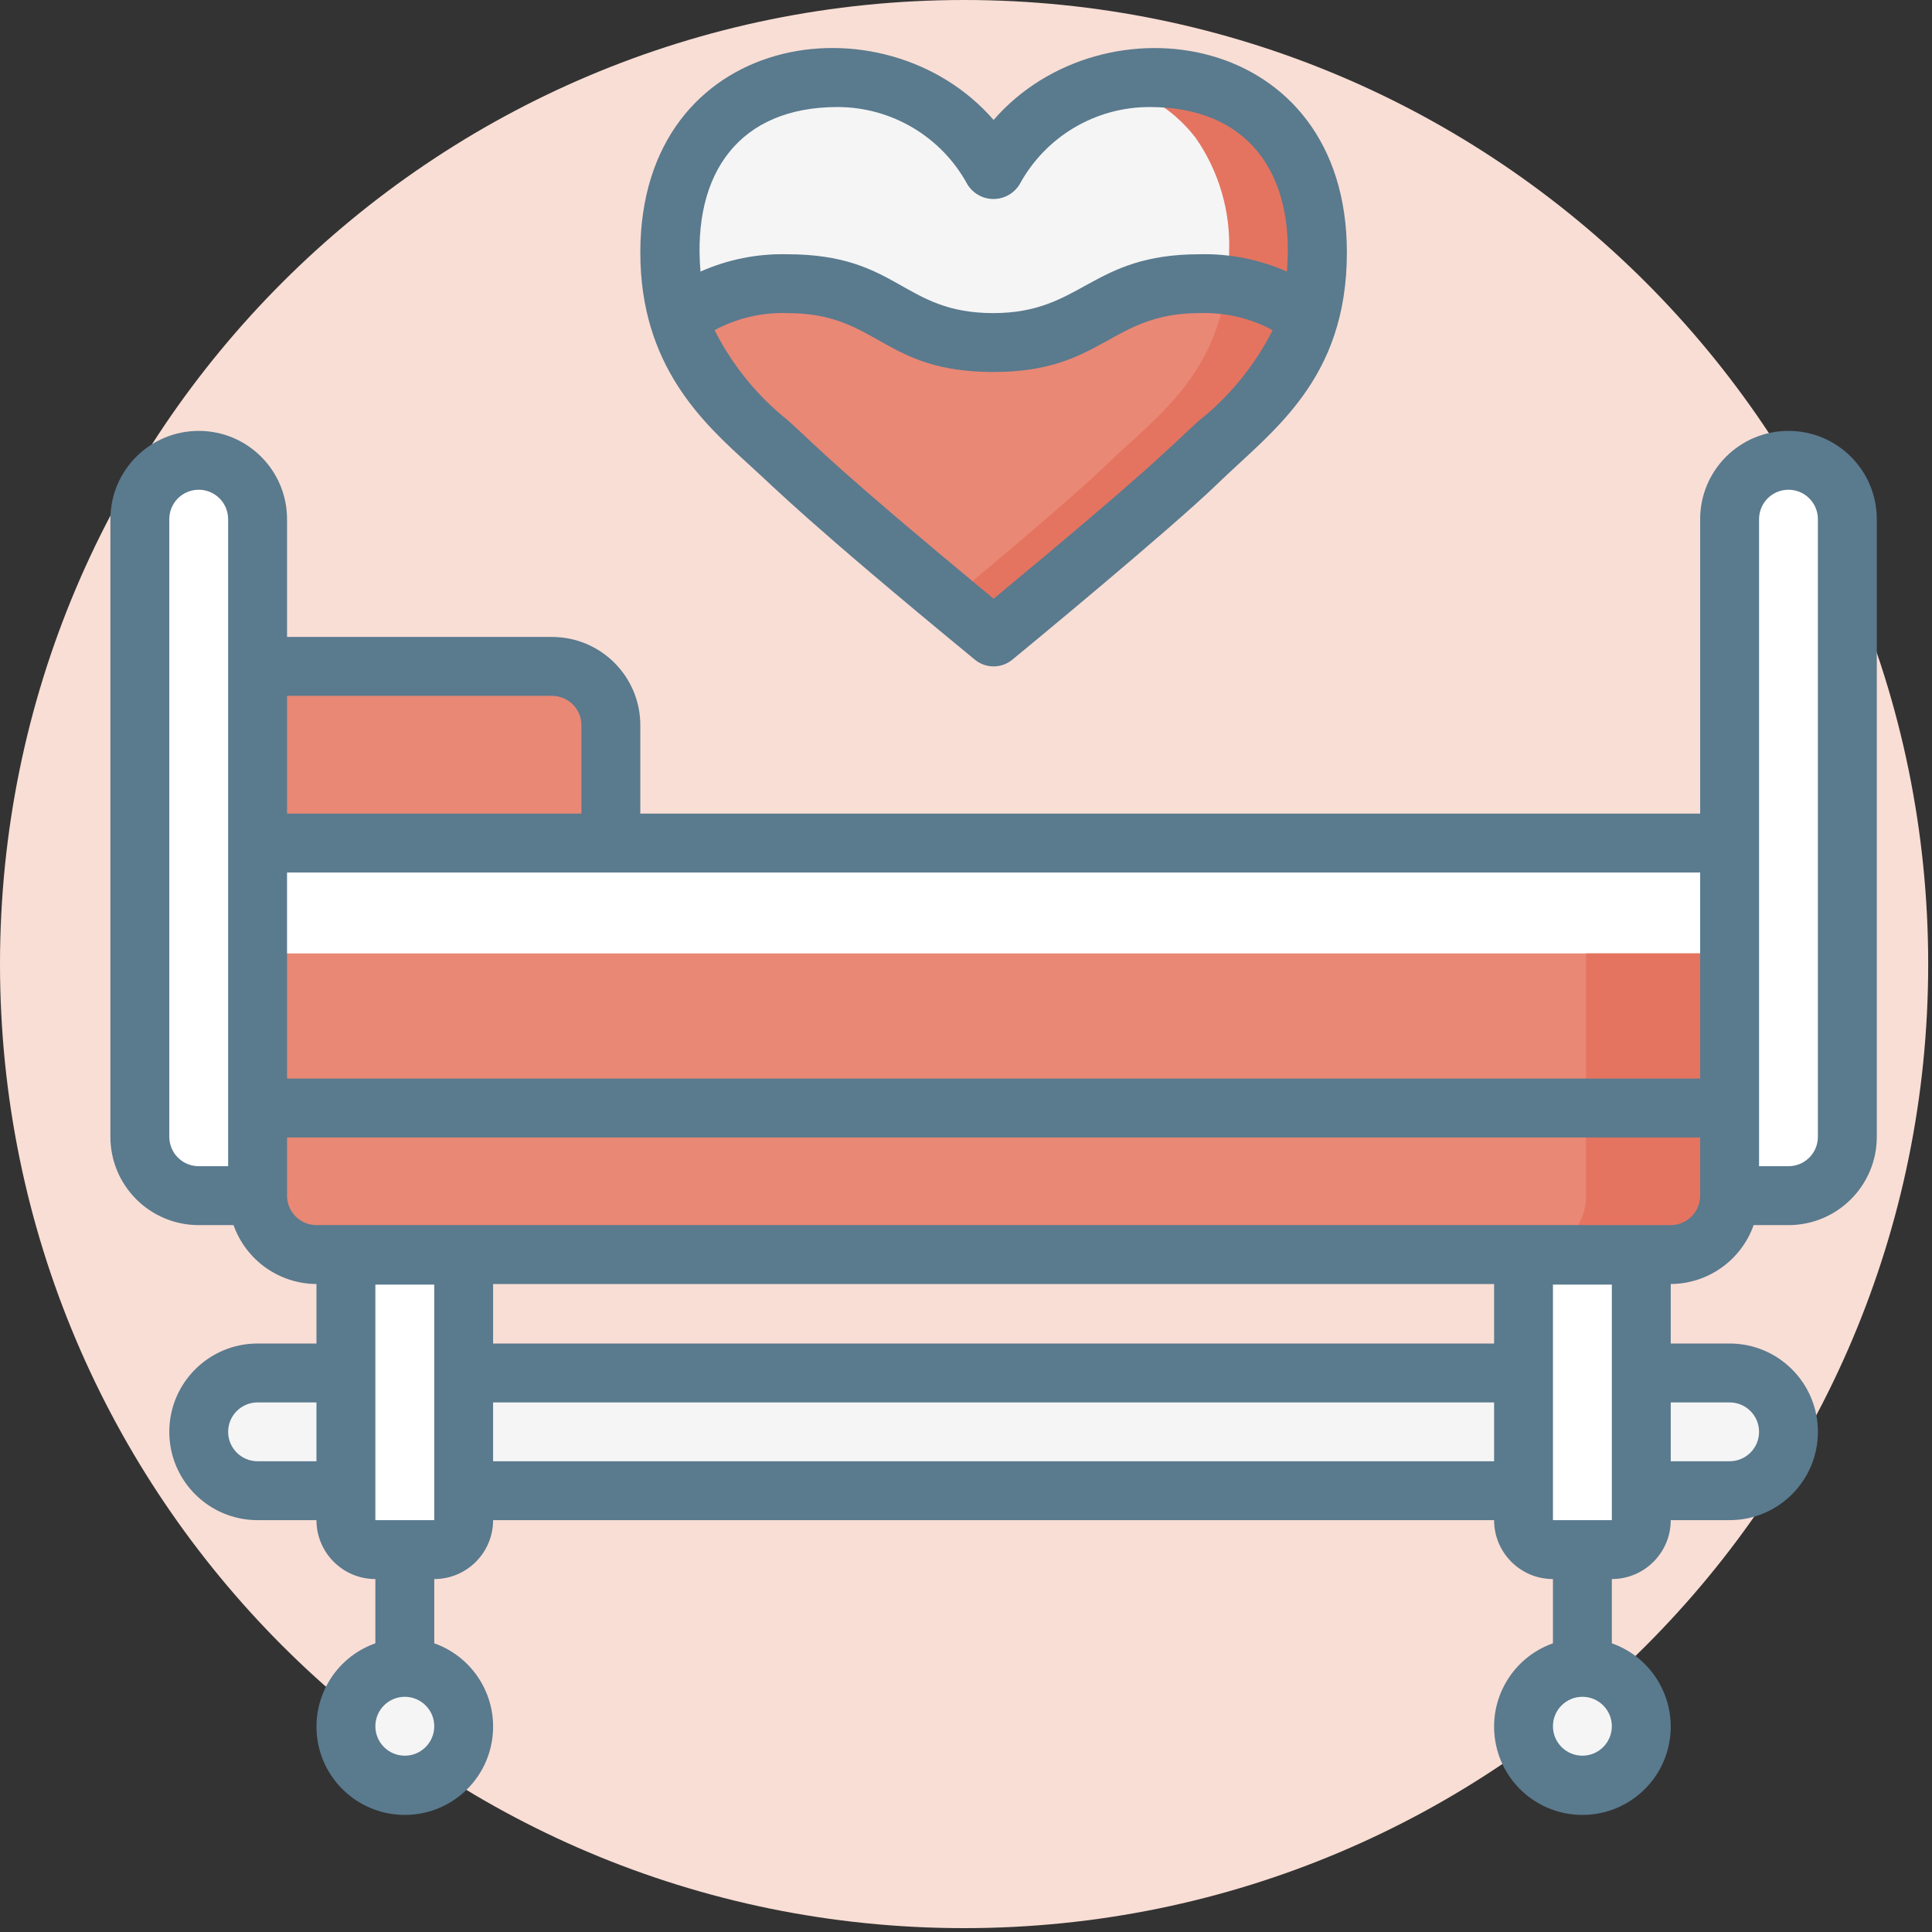 <?xml version="1.0" encoding="UTF-8"?>
<svg width="35px" height="35px" viewBox="0 0 35 35" version="1.1" xmlns="http://www.w3.org/2000/svg" xmlns:xlink="http://www.w3.org/1999/xlink">
    <rect x="0" y="0" width="35" height="35" fill="#333333" stroke="none"/>
    <!-- Generator: Sketch 58 (84663) - https://sketch.com -->
    <title>Group 3</title>
    <desc>Created with Sketch.</desc>
    <g id="Reco-Page" stroke="none" stroke-width="1" fill="none" fill-rule="evenodd">
        <g id="Refer_landing" transform="translate(-20, -475)" fill-rule="nonzero">
            <g id="Group-2-Copy-2" transform="translate(-7, 456)">
                <g id="Group-3" transform="translate(27, 19)">
                    <path d="M34.931,17.465 C34.931,27.111 27.111,34.93 17.466,34.93 C7.82,34.93 -4.26325641e-14,27.111 -4.26325641e-14,17.465 C-4.26325641e-14,7.819 7.82,0 17.466,0 C27.111,0 34.931,7.819 34.931,17.465" id="Fill-79" fill="#F9DED5"></path>
                    <g id="hospital-bed-(1)" transform="translate(2, 0.839)">
                        <g id="Layer_2" transform="translate(0.533, 0.346)">
                            <path d="M21.333,3.389 C21.34,3.781 21.286,4.171 21.173,4.546 C20.592,4.151 19.903,3.945 19.2,3.954 C17.328,3.954 17.328,5.021 15.461,5.021 C13.595,5.021 13.595,3.954 11.728,3.954 C11.027,3.946 10.34,4.152 9.76,4.546 L9.755,4.546 C9.647,4.17 9.595,3.78 9.6,3.389 C9.6,1.277 10.901,0.221 12.64,0.221 C13.821,0.222 14.907,0.871 15.467,1.911 C16.026,0.871 17.112,0.222 18.293,0.221 C20.032,0.221 21.333,1.277 21.333,3.389 Z" id="Shape" fill="#F5F5F5"></path>
                            <path d="M21.173,4.546 C20.811,5.848 19.851,6.519 19.163,7.186 C18.293,8.034 15.467,10.354 15.467,10.354 C15.467,10.354 12.64,8.034 11.771,7.186 C11.083,6.519 10.123,5.848 9.76,4.546 C10.34,4.152 11.027,3.946 11.728,3.954 C13.595,3.954 13.595,5.021 15.461,5.021 C17.328,5.021 17.328,3.954 19.2,3.954 C19.903,3.945 20.592,4.151 21.173,4.546 Z" id="Shape" fill="#F44335"></path>
                            <path d="M21.173,4.546 C20.811,5.848 19.851,6.519 19.163,7.186 C18.293,8.034 15.467,10.354 15.467,10.354 C15.467,10.354 12.64,8.034 11.771,7.186 C11.083,6.519 10.123,5.848 9.76,4.546 C10.34,4.152 11.027,3.946 11.728,3.954 C13.595,3.954 13.595,5.021 15.461,5.021 C17.328,5.021 17.328,3.954 19.2,3.954 C19.903,3.945 20.592,4.151 21.173,4.546 Z" id="Shape" fill="#E98875"></path>
                            <path d="M17.899,0.247 C17.78,0.264 17.662,0.288 17.546,0.318 L17.541,0.318 C17.659,0.286 17.778,0.262 17.899,0.247 Z" id="Shape" fill="#F5F5F5"></path>
                            <path d="M21.333,3.389 C21.34,3.781 21.286,4.171 21.173,4.546 C20.728,4.25 20.221,4.059 19.691,3.986 C19.722,3.789 19.736,3.589 19.733,3.389 C19.763,2.648 19.55,1.917 19.125,1.309 C19.072,1.245 19.024,1.181 18.971,1.127 C18.703,0.836 18.373,0.608 18.005,0.461 C17.952,0.44 17.899,0.418 17.845,0.402 C17.749,0.37 17.648,0.344 17.547,0.317 C17.662,0.285 17.78,0.262 17.899,0.247 C17.936,0.241 17.973,0.238 18.011,0.237 C18.064,0.228 18.117,0.224 18.171,0.226 C18.211,0.222 18.252,0.22 18.293,0.221 C20.032,0.221 21.333,1.277 21.333,3.389 L21.333,3.389 Z" id="Shape" fill="#E47460"></path>
                            <path d="M21.173,4.546 C20.811,5.848 19.851,6.519 19.163,7.186 C18.293,8.034 15.467,10.354 15.467,10.354 C15.467,10.354 15.28,10.2 14.992,9.96 C14.938,9.92 14.886,9.877 14.837,9.832 C14.784,9.789 14.725,9.741 14.667,9.693 C15.568,8.941 16.992,7.746 17.563,7.186 C18.251,6.519 19.211,5.848 19.573,4.546 C19.63,4.364 19.669,4.176 19.691,3.986 C20.221,4.059 20.728,4.25 21.173,4.546 L21.173,4.546 Z" id="Shape" fill="#E47460"></path>
                            <path d="M2.133,8.221 L2.133,20.477 L1.067,20.477 C0.478,20.475 0.002,19.999 0,19.41 L0,8.221 C0.002,7.632 0.478,7.156 1.067,7.154 C1.35,7.153 1.621,7.266 1.819,7.469 C2.021,7.666 2.135,7.938 2.133,8.221 Z" id="Shape" fill="#FFFFFF"></path>
                            <path d="M30.933,8.221 L30.933,19.41 C30.932,19.999 30.455,20.475 29.867,20.477 L28.8,20.477 L28.8,8.221 C28.802,7.632 29.278,7.156 29.867,7.154 C30.454,7.159 30.929,7.634 30.933,8.221 Z" id="Shape" fill="#FFFFFF"></path>
                            <polygon id="Rectangle-path" fill="#FFFFFF" points="2.133 14.088 28.8 14.088 28.8 16.887 2.133 16.887"></polygon>
                            <polygon id="Rectangle-path" fill="#E98875" points="2.133 16.087 28.8 16.087 28.8 18.887 2.133 18.887"></polygon>
                            <polygon id="Rectangle-path" fill="#E47460" points="26.2 16.087 28.8 16.087 28.8 18.887 26.2 18.887"></polygon>
                            <path d="M28.8,18.887 L28.8,20.477 C28.798,21.065 28.322,21.542 27.733,21.544 L3.2,21.544 C2.612,21.542 2.135,21.065 2.133,20.477 L2.133,18.887 L28.8,18.887 Z" id="Shape" fill="#E98875"></path>
                            <path d="M26.2,18.887 L26.2,20.477 C26.198,21.065 25.722,21.542 25.133,21.544 L27.733,21.544 C28.322,21.542 28.798,21.065 28.8,20.477 L28.8,18.887 L26.2,18.887 Z" id="Shape" fill="#E47460"></path>
                            <path d="M8.533,11.954 L8.533,14.088 L2.133,14.088 L2.133,10.887 L7.467,10.887 C8.055,10.889 8.532,11.366 8.533,11.954 Z" id="Shape" fill="#E98875"></path>
                            <path d="M5.867,21.554 L5.867,26.354 C5.867,26.649 5.628,26.887 5.333,26.887 L4.267,26.887 C3.972,26.887 3.733,26.649 3.733,26.354 L3.733,21.554 L5.867,21.554 Z" id="Shape" fill="#FFFFFF"></path>
                            <circle id="Oval" fill="#F5F5F5" cx="4.8" cy="30.087" r="1.067"></circle>
                            <path d="M3.733,23.688 L3.733,25.821 L2.133,25.821 C1.545,25.819 1.068,25.343 1.067,24.754 C1.071,24.167 1.546,23.692 2.133,23.688 L3.733,23.688 Z" id="Shape" fill="#F5F5F5"></path>
                            <path d="M27.2,21.554 L27.2,26.354 C27.2,26.649 26.961,26.887 26.667,26.887 L25.6,26.887 C25.305,26.887 25.067,26.649 25.067,26.354 L25.067,21.554 L27.2,21.554 Z" id="Shape" fill="#FFFFFF"></path>
                            <circle id="Oval" fill="#F5F5F5" cx="26.133" cy="30.087" r="1.067"></circle>
                            <g id="Group" transform="translate(5.867, 23.688)" fill="#F5F5F5">
                                <polygon id="Rectangle-path" points="0 0 19.2 0 19.2 2.133 0 2.133"></polygon>
                                <path d="M24,1.067 C23.996,1.654 23.521,2.129 22.933,2.133 L21.333,2.133 L21.333,0 L22.933,0 C23.522,0.002 23.998,0.478 24,1.067 Z" id="Shape"></path>
                            </g>
                        </g>
                        <g id="Layer_3" fill="#5A7A8E">
                            <path d="M15.661,11.112 C15.858,11.274 16.142,11.274 16.339,11.112 C16.455,11.017 19.19,8.765 20.066,7.916 C21.044,6.967 22.4,6.049 22.4,3.734 C22.4,-0.289 17.978,-0.944 16,1.334 C14.022,-0.944 9.6,-0.292 9.6,3.734 C9.6,5.788 10.736,6.819 11.565,7.574 C12.083,8.043 12.587,8.582 15.661,11.112 Z M19.717,6.784 C19.142,7.307 18.91,7.597 16,10.008 C13.085,7.594 12.858,7.306 12.283,6.784 C11.723,6.34 11.267,5.779 10.945,5.142 C11.349,4.925 11.803,4.818 12.261,4.833 C13.915,4.833 13.975,5.9 15.995,5.9 C17.984,5.9 18.105,4.833 19.733,4.833 C20.193,4.818 20.649,4.924 21.055,5.142 C20.733,5.779 20.277,6.34 19.717,6.784 L19.717,6.784 Z M13.173,1.1 C14.154,1.101 15.056,1.638 15.524,2.499 C15.625,2.665 15.804,2.766 15.998,2.766 C16.192,2.766 16.371,2.665 16.472,2.499 C16.941,1.636 17.844,1.099 18.827,1.1 C20.593,1.1 21.465,2.278 21.313,4.081 C20.816,3.861 20.276,3.754 19.733,3.767 C17.755,3.767 17.606,4.833 15.995,4.833 C14.341,4.833 14.282,3.767 12.261,3.767 C11.721,3.754 11.184,3.861 10.69,4.081 C10.538,2.282 11.406,1.1 13.173,1.1 Z" id="Shape"></path>
                            <path d="M30.4,6.967 C29.516,6.967 28.8,7.683 28.8,8.567 L28.8,13.9 L9.6,13.9 L9.6,12.3 C9.6,11.416 8.884,10.7 8,10.7 L3.2,10.7 L3.2,8.567 C3.2,7.683 2.484,6.967 1.6,6.967 C0.716,6.967 0,7.683 0,8.567 L0,19.755 C0,20.639 0.716,21.355 1.6,21.355 L2.231,21.355 C2.457,21.992 3.058,22.419 3.733,22.422 L3.733,23.5 L2.667,23.5 C1.783,23.5 1.067,24.216 1.067,25.1 C1.067,25.984 1.783,26.7 2.667,26.7 L3.733,26.7 C3.733,27.289 4.211,27.767 4.8,27.767 L4.8,28.931 C4.065,29.191 3.625,29.942 3.756,30.711 C3.888,31.479 4.554,32.04 5.333,32.04 C6.113,32.04 6.779,31.479 6.91,30.711 C7.042,29.942 6.601,29.191 5.867,28.931 L5.867,27.767 C6.456,27.767 6.933,27.289 6.933,26.7 L25.067,26.7 C25.067,27.289 25.544,27.767 26.133,27.767 L26.133,28.931 C25.399,29.191 24.958,29.942 25.09,30.711 C25.221,31.479 25.887,32.04 26.667,32.04 C27.446,32.04 28.112,31.479 28.244,30.711 C28.375,29.942 27.935,29.191 27.2,28.931 L27.2,27.767 C27.789,27.767 28.267,27.289 28.267,26.7 L29.333,26.7 C30.217,26.7 30.933,25.984 30.933,25.1 C30.933,24.216 30.217,23.5 29.333,23.5 L28.267,23.5 L28.267,22.422 C28.942,22.419 29.543,21.992 29.769,21.355 L30.4,21.355 C31.284,21.355 32,20.639 32,19.755 L32,8.567 C32,7.683 31.284,6.967 30.4,6.967 Z M5.333,30.967 C5.039,30.967 4.8,30.728 4.8,30.433 C4.8,30.139 5.039,29.9 5.333,29.9 C5.628,29.9 5.867,30.139 5.867,30.433 C5.867,30.728 5.628,30.967 5.333,30.967 Z M26.667,30.967 C26.372,30.967 26.133,30.728 26.133,30.433 C26.133,30.139 26.372,29.9 26.667,29.9 C26.961,29.9 27.2,30.139 27.2,30.433 C27.2,30.728 26.961,30.967 26.667,30.967 Z M28.8,18.7 L3.2,18.7 L3.2,14.967 L28.8,14.967 L28.8,18.7 Z M8,11.767 C8.295,11.767 8.533,12.005 8.533,12.3 L8.533,13.9 L3.2,13.9 L3.2,11.767 L8,11.767 Z M1.067,19.755 L1.067,8.567 C1.067,8.272 1.305,8.033 1.6,8.033 C1.895,8.033 2.133,8.272 2.133,8.567 L2.133,20.288 L1.6,20.288 C1.305,20.288 1.067,20.049 1.067,19.755 Z M2.667,25.633 C2.372,25.633 2.133,25.395 2.133,25.1 C2.133,24.805 2.372,24.567 2.667,24.567 L3.733,24.567 L3.733,25.633 L2.667,25.633 Z M4.8,26.7 L4.8,22.433 L5.867,22.433 L5.867,26.7 L4.8,26.7 Z M6.933,25.633 L6.933,24.567 L25.067,24.567 L25.067,25.633 L6.933,25.633 Z M27.2,26.7 L26.133,26.7 L26.133,22.433 L27.2,22.433 L27.2,26.7 Z M29.333,24.567 C29.628,24.567 29.867,24.805 29.867,25.1 C29.867,25.395 29.628,25.633 29.333,25.633 L28.267,25.633 L28.267,24.567 L29.333,24.567 Z M25.067,23.5 L6.933,23.5 L6.933,22.422 L25.067,22.422 L25.067,23.5 Z M28.267,21.355 L3.733,21.355 C3.439,21.355 3.2,21.116 3.2,20.822 L3.2,19.767 L28.8,19.767 L28.8,20.822 C28.8,21.116 28.561,21.355 28.267,21.355 Z M30.933,19.755 C30.933,20.049 30.695,20.288 30.4,20.288 L29.867,20.288 L29.867,8.567 C29.867,8.272 30.105,8.033 30.4,8.033 C30.695,8.033 30.933,8.272 30.933,8.567 L30.933,19.755 Z" id="Shape"></path>
                        </g>
                    </g>
                </g>
            </g>
        </g>
    </g>
</svg>